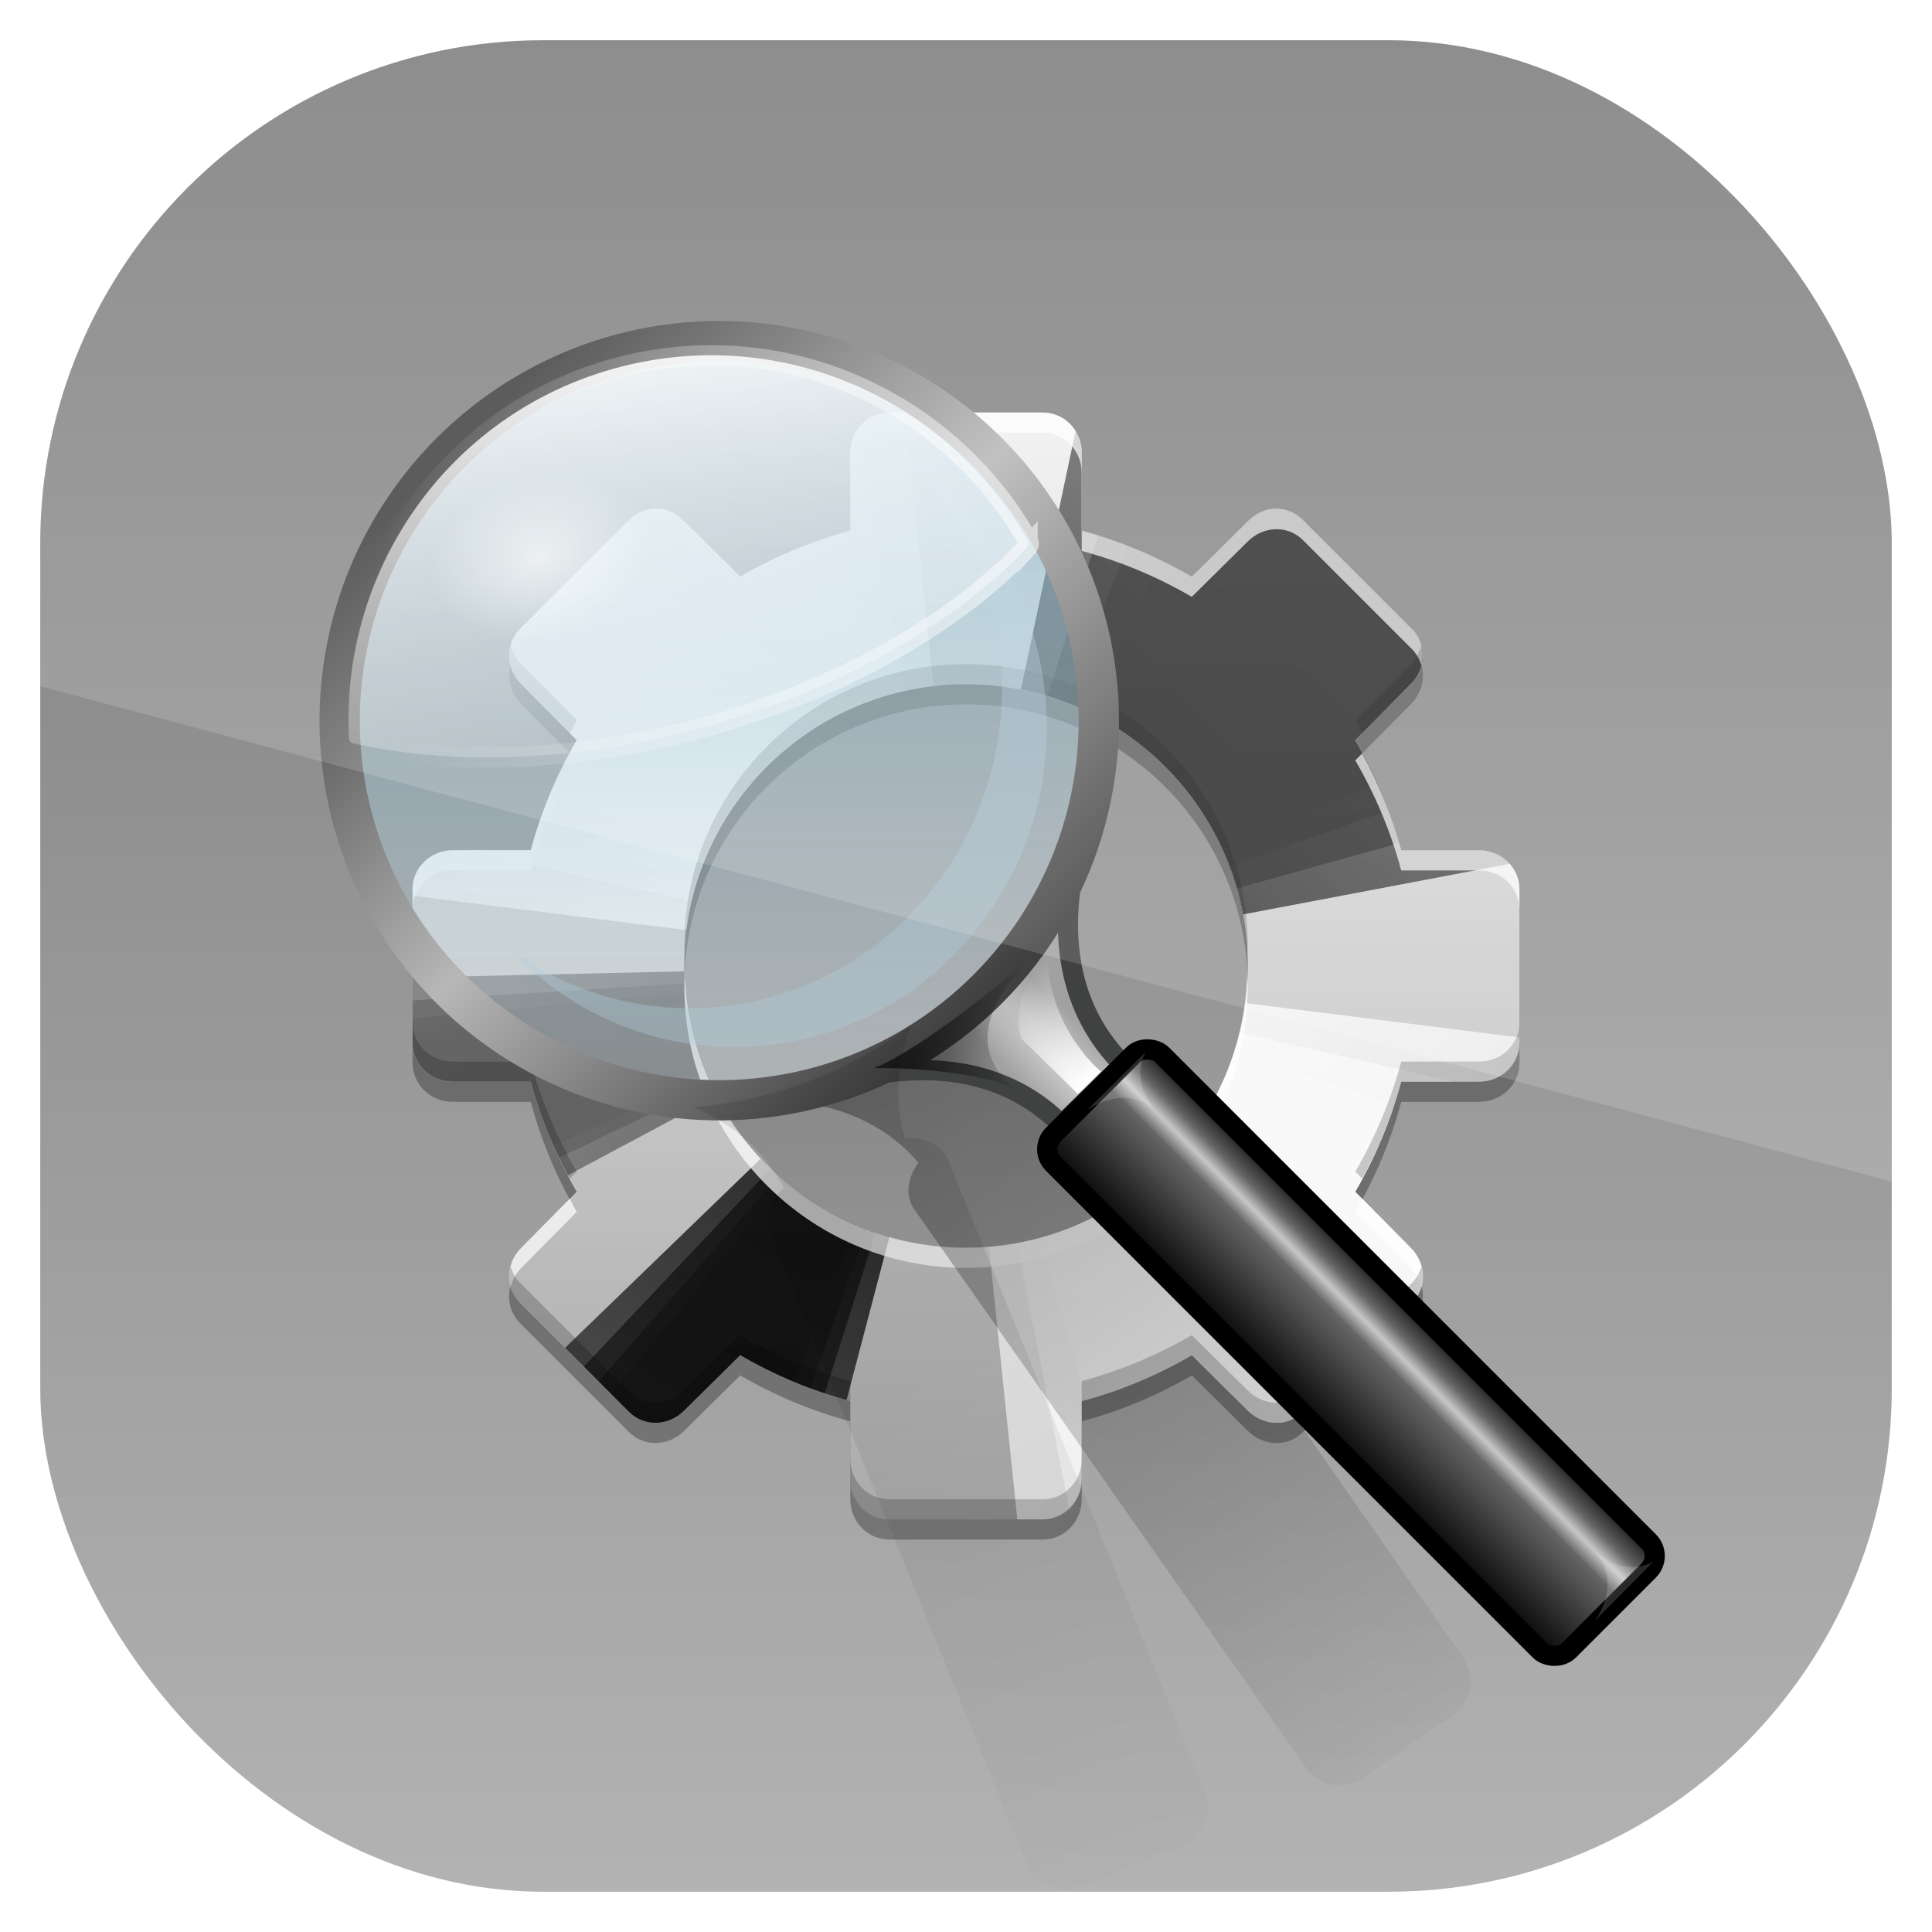 <svg height="96" width="96" xmlns="http://www.w3.org/2000/svg" xmlns:xlink="http://www.w3.org/1999/xlink" xmlns:sodipodi="http://sodipodi.sourceforge.net/DTD/sodipodi-0.dtd" xmlns:inkscape="http://www.inkscape.org/namespaces/inkscape">
 <defs>
  <linearGradient x2="0" y1="962.62" y2="1046.1" gradientUnits="userSpaceOnUse" id="linearGradient11642" gradientTransform="matrix(1.15 0 0 1.15 -7.2 -150.65)">
   <stop stop-color="#787878"/>
   <stop stop-color="#b4b4b4" offset="1"/>
  </linearGradient>
  <linearGradient x2="0" y1="1" y2="45.02" gradientUnits="userSpaceOnUse" id="linearGradient3141" gradientTransform="matrix(1.279 0 0 1.279 17.302 18.582)">
   <stop stop-color="#f0f0f0"/>
   <stop stop-color="#aaa" offset="1"/>
  </linearGradient>
  <clipPath id="clipPath4403">
   <path d="m30.916 135.97c-0.937 0.541-1.228 1.748-0.678 2.701l1.938 3.356c-1.418 1.414-2.622 3.012-3.595 4.71l-3.784-0.991c-0.532-0.142-1.038-0.118-1.476 0.131-0.438 0.248-0.797 0.668-0.937 1.19l-1.979 7.385c-0.28 1.045 0.366 2.065 1.429 2.35l3.772 1.034c-0.006 1.957 0.238 3.943 0.759 5.877l-3.356 1.938c-0.953 0.55-1.304 1.741-0.763 2.678l3.812 6.603c0.541 0.937 1.748 1.228 2.701 0.678l3.356-1.938c1.414 1.418 3.012 2.622 4.71 3.595l-0.991 3.784c-0.285 1.063 0.275 2.133 1.321 2.413l7.385 1.979c1.045 0.28 2.065-0.366 2.35-1.429l1.034-3.772c1.957 0.006 3.943-0.238 5.877-0.759l1.938 3.356c0.55 0.953 1.741 1.304 2.678 0.763l6.603-3.812c0.937-0.541 1.228-1.748 0.678-2.701l-1.938-3.356c1.418-1.414 2.622-3.012 3.595-4.71l3.784 0.991c1.063 0.285 2.133-0.275 2.413-1.321l1.979-7.385c0.28-1.045-0.366-2.065-1.429-2.35l-3.772-1.034c0.006-1.957-0.238-3.943-0.759-5.877l3.356-1.938c0.953-0.55 1.304-1.741 0.763-2.678l-3.812-6.603c-0.541-0.937-1.748-1.228-2.701-0.678l-3.356 1.938c-1.414-1.418-3.012-2.622-4.71-3.595l0.991-3.784c0.285-1.063-0.275-2.133-1.321-2.413l-7.385-1.979c-1.045-0.28-2.065 0.366-2.35 1.429l-1.034 3.772c-1.957-0.006-3.943 0.238-5.877 0.759l-1.938-3.356c-0.55-0.953-1.741-1.304-2.678-0.763l-6.603 3.812zm10.052 9.785c6.696-3.866 15.258-1.572 19.124 5.124 3.866 6.696 1.572 15.258-5.124 19.124s-15.258 1.572-19.124-5.124-1.572-15.258 5.124-19.124z"/>
  </clipPath>
  <linearGradient x1="48.23" x2="126.14" xlink:href="#linearGradient4071-3" y1="48.05" y2="66.23" gradientUnits="userSpaceOnUse" id="linearGradient4213"/>
  <linearGradient id="linearGradient4071-3">
   <stop/>
   <stop stop-opacity="0" offset="1"/>
  </linearGradient>
  <linearGradient x1="48.05" x2="126.67" xlink:href="#linearGradient4071-3" y1="48.03" y2="62.839" gradientUnits="userSpaceOnUse" id="linearGradient4215"/>
  <linearGradient x1="47.997" x2="127.05" xlink:href="#linearGradient4071-3" y1="48.03" y2="60.29" gradientUnits="userSpaceOnUse" id="linearGradient4217"/>
  <linearGradient x1="47.998" x2="127.42" xlink:href="#linearGradient4071-3" y1="48.03" y2="57.665" gradientUnits="userSpaceOnUse" id="linearGradient4219"/>
  <linearGradient x1="48.23" x2="126.14" xlink:href="#linearGradient4115-2" y1="48.05" y2="66.23" gradientUnits="userSpaceOnUse" id="linearGradient4221"/>
  <linearGradient id="linearGradient4115-2">
   <stop stop-color="#fff"/>
   <stop stop-color="#fff" stop-opacity="0" offset="1"/>
  </linearGradient>
  <linearGradient x1="48.05" x2="126.67" xlink:href="#linearGradient4115-2" y1="48.03" y2="62.839" gradientUnits="userSpaceOnUse" id="linearGradient4223"/>
  <linearGradient x1="47.997" x2="127.05" xlink:href="#linearGradient4115-2" y1="48.03" y2="60.29" gradientUnits="userSpaceOnUse" id="linearGradient4225"/>
  <linearGradient x1="47.998" x2="127.42" xlink:href="#linearGradient4115-2" y1="48.03" y2="57.665" gradientUnits="userSpaceOnUse" id="linearGradient4227"/>
  <linearGradient x1="22.22" x2="83.45" xlink:href="#linearGradient4071-3" y1="14.908" y2="78.17" gradientUnits="userSpaceOnUse" id="linearGradient4207" gradientTransform="matrix(0.984 0.175 -0.175 0.984 3.993 -1.212)"/>
  <radialGradient cy="95.87" r="20.688" gradientUnits="userSpaceOnUse" id="radialGradient3217-7" cx="63.938" gradientTransform="matrix(0.143 -0.143 0.837 0.837 38.23 -15.648)">
   <stop stop-color="#d0d0d0"/>
   <stop stop-color="#a1a1a1" offset="1"/>
  </radialGradient>
  <linearGradient x2="0" y1="2.603" y2="75.04" gradientUnits="userSpaceOnUse" id="linearGradient3219-7">
   <stop stop-color="#5496b4" stop-opacity="0.618"/>
   <stop stop-color="#dfecf2" stop-opacity="0.305" offset="1"/>
  </linearGradient>
  <linearGradient x1="12.75" x2="63.25" y1="11.75" y2="64" gradientUnits="userSpaceOnUse" id="linearGradient3221-1">
   <stop stop-color="#404040"/>
   <stop stop-color="#b7b7b7" offset="0.5"/>
   <stop stop-color="#404040" offset="1"/>
  </linearGradient>
  <filter color-interpolation-filters="sRGB" id="filter3274-9">
   <feGaussianBlur stdDeviation="1.986"/>
  </filter>
  <linearGradient x1="31.623" x2="24.881" xlink:href="#linearGradient4115-2" y1="-4.453" y2="48.32" gradientUnits="userSpaceOnUse" id="linearGradient3223-9" gradientTransform="matrix(0.993 0 0 0.993 0.512 0.51)"/>
  <linearGradient x1="124.34" x2="10.01" xlink:href="#linearGradient4115-2" y1="42.894" y2="21.1" gradientUnits="userSpaceOnUse" id="linearGradient3225-7"/>
  <radialGradient cy="22.818" r="7.357" xlink:href="#linearGradient4115-2" gradientUnits="userSpaceOnUse" id="radialGradient3227-7" cx="31.357" gradientTransform="matrix(1 0 0 0.721 0 6.37)"/>
  <linearGradient x1="53.797" x2="61.49" xlink:href="#linearGradient4071-3" y1="73.69" y2="81.82" gradientUnits="userSpaceOnUse" id="linearGradient3229-1" gradientTransform="matrix(0.688 -0.687 0.688 0.687 23.861 39.569)"/>
  <linearGradient x1="72" x2="55.941" gradientUnits="userSpaceOnUse" id="linearGradient3231-7" gradientTransform="matrix(0.972 0 0 0.972 -11.11 44.853)">
   <stop/>
   <stop stop-color="#646464" offset="0.2"/>
   <stop stop-color="#c8c8c8" offset="0.3"/>
   <stop stop-color="#646464" offset="0.4"/>
   <stop offset="1"/>
  </linearGradient>
  <linearGradient x2="0" xlink:href="#linearGradient4115-2" y1="87.41" y2="75.82" gradientUnits="userSpaceOnUse" id="linearGradient3233-6" gradientTransform="matrix(0.688 -0.687 0.688 0.687 23.861 39.569)"/>
  <filter x="-0.094" y="-0.167" height="1.333" color-interpolation-filters="sRGB" id="filter3439-3" width="1.188">
   <feGaussianBlur stdDeviation="0.319"/>
  </filter>
  <linearGradient x1="22.22" x2="83.45" xlink:href="#linearGradient4071-3" y1="14.908" y2="78.17" gradientUnits="userSpaceOnUse" id="linearGradient4132-4" gradientTransform="matrix(0.921 0.39 -0.39 0.921 11.483 -7.752)"/>
  <clipPath clipPathUnits="userSpaceOnUse" id="clipPath3009">
   <path d="m-2 956.36h-96v33.562l96 25.687v-59.25z"/>
  </clipPath>
  <path d="m62.358 89.065 8.176 0.044s-2.903 0.516-3.403 4.552c-0.354-4.066-4.773-4.596-4.773-4.596z" fill="#fff" fill-rule="evenodd" filter="url(#filter3439-3)" id="SVGCleanerId_0" opacity="0.4"/>
  <path d="m108.9 48a60.896 60.896 0 0 1 -6.546 27.467l-54.35-27.467z" color="#000000" id="SVGCleanerId_1"/>
  <path d="m108.9 48a60.896 60.896 0 0 1 -4.457 22.869l-56.44-22.869z" color="#000000" id="SVGCleanerId_2"/>
  <path d="m108.9 48a60.896 60.896 0 0 1 -3.13 19.272l-57.77-19.272z" color="#000000" id="SVGCleanerId_3"/>
  <path d="m108.9 48a60.896 60.896 0 0 1 -2.075 15.761l-58.82-15.761z" color="#000000" id="SVGCleanerId_4"/>
 </defs>
 <g transform="matrix(1 0 0 1 0 -956.36)">
  <rect x="2" rx="25" y="958.36" fill="url(#linearGradient11642)" height="92" width="92"/>
  <g transform="matrix(1 0 0 1 0 956.36)">
   <path d="m44.188 21.5c-1.082 0-1.938 0.899-1.938 2v3.875c-1.935 0.516-3.777 1.297-5.469 2.281l-2.781-2.75c-0.389-0.389-0.84-0.621-1.344-0.625-0.504-0.004-1.024 0.18-1.406 0.562l-5.406 5.406c-0.765 0.765-0.716 1.972 0.062 2.75l2.75 2.781c-0.984 1.692-1.765 3.534-2.281 5.469h-3.875c-1.101 0-2 0.855-2 1.938v7.625c0 1.082 0.899 1.938 2 1.938h3.875c0.516 1.935 1.297 3.777 2.281 5.469l-2.75 2.781c-0.778 0.778-0.828 1.985-0.062 2.75l5.406 5.406c0.765 0.765 1.972 0.716 2.75-0.062l2.781-2.75c1.692 0.984 3.534 1.766 5.469 2.281v3.875c0 1.101 0.855 2 1.938 2h7.625c1.082 0 1.938-0.899 1.938-2v-3.875c1.935-0.516 3.777-1.297 5.469-2.281l2.781 2.75c0.778 0.778 1.985 0.828 2.75 0.062l5.406-5.406c0.765-0.765 0.716-1.972-0.062-2.75l-2.75-2.781c0.984-1.692 1.765-3.534 2.281-5.469h3.875c1.101 0 2-0.855 2-1.938v-7.625c0-1.082-0.899-1.938-2-1.938h-3.875c-0.516-1.935-1.297-3.777-2.281-5.469l2.75-2.781c0.778-0.778 0.828-1.985 0.062-2.75l-5.406-5.406c-0.765-0.766-1.972-0.716-2.75 0.062l-2.781 2.75c-1.692-0.984-3.534-1.765-5.469-2.281v-3.875c0-1.101-0.855-2-1.938-2h-7.625zm3.812 13.5c7.732 0 14 6.268 14 14s-6.268 14-14 14-14-6.268-14-14 6.268-14 14-14z" display="block" opacity="0.3"/>
   <path d="m44.188 20.5c-1.082 0-1.938 0.899-1.938 2v3.875c-1.935 0.516-3.777 1.297-5.469 2.281l-2.781-2.75c-0.389-0.389-0.84-0.621-1.344-0.625-0.504-0.004-1.024 0.18-1.406 0.562l-5.406 5.406c-0.765 0.765-0.716 1.972 0.062 2.75l2.75 2.781c-0.984 1.692-1.765 3.534-2.281 5.469h-3.875c-1.101 0-2 0.855-2 1.938v7.625c0 1.082 0.899 1.938 2 1.938h3.875c0.516 1.935 1.297 3.777 2.281 5.469l-2.75 2.781c-0.778 0.778-0.828 1.985-0.062 2.75l5.406 5.406c0.765 0.765 1.972 0.716 2.75-0.062l2.781-2.75c1.692 0.984 3.534 1.766 5.469 2.281v3.875c0 1.101 0.855 2 1.938 2h7.625c1.082 0 1.938-0.899 1.938-2v-3.875c1.935-0.516 3.777-1.297 5.469-2.281l2.781 2.75c0.778 0.778 1.985 0.828 2.75 0.062l5.406-5.406c0.765-0.765 0.716-1.972-0.062-2.75l-2.75-2.781c0.984-1.692 1.765-3.534 2.281-5.469h3.875c1.101 0 2-0.855 2-1.938v-7.625c0-1.082-0.899-1.938-2-1.938h-3.875c-0.516-1.935-1.297-3.777-2.281-5.469l2.75-2.781c0.778-0.778 0.828-1.985 0.062-2.75l-5.406-5.406c-0.765-0.766-1.972-0.716-2.75 0.062l-2.781 2.75c-1.692-0.984-3.534-1.765-5.469-2.281v-3.875c0-1.101-0.855-2-1.938-2h-7.625zm3.812 13.5c7.732 0 14 6.268 14 14s-6.268 14-14 14-14-6.268-14-14 6.268-14 14-14z" display="block" fill="url(#linearGradient3141)"/>
   <g clip-path="url(#clipPath4403)" transform="matrix(0.866 0.5 -0.5 0.866 85.4 -112.71)">
    <g opacity="0.9" transform="matrix(0.141 0.993 -1.165 0.12 96.94 104.81)">
     <use xlink:href="#SVGCleanerId_1" fill="url(#linearGradient4213)" opacity="0.05" transform="matrix(0.994 -0.108 0.108 0.994 -5.158 5.492)"/>
     <use xlink:href="#SVGCleanerId_2" fill="url(#linearGradient4215)" opacity="0.07" transform="matrix(0.998 -0.065 0.065 0.998 -3.094 3.242)"/>
     <use xlink:href="#SVGCleanerId_3" fill="url(#linearGradient4217)" opacity="0.1" transform="matrix(0.999 -0.033 0.033 0.999 -1.563 1.616)"/>
     <use xlink:href="#SVGCleanerId_4" fill="url(#linearGradient4219)" opacity="0.05"/>
    </g>
    <g fill="#fff" opacity="0.9" transform="matrix(1.063 -0.131 -0.74 3.228 32.525 9.332)">
     <use xlink:href="#SVGCleanerId_1" fill="url(#linearGradient4221)" opacity="0.2" transform="matrix(0.994 -0.108 0.108 0.994 -5.158 5.492)"/>
     <use xlink:href="#SVGCleanerId_2" fill="url(#linearGradient4223)" opacity="0.4" transform="matrix(0.998 -0.065 0.065 0.998 -3.094 3.242)"/>
     <use xlink:href="#SVGCleanerId_3" fill="url(#linearGradient4225)" opacity="0.6" transform="matrix(0.999 -0.033 0.033 0.999 -1.563 1.616)"/>
     <use xlink:href="#SVGCleanerId_4" fill="url(#linearGradient4227)" opacity="0.8"/>
    </g>
    <g opacity="0.5" transform="matrix(-0.617 0.787 -0.787 -0.617 115 150.01)">
     <use xlink:href="#SVGCleanerId_1" fill="url(#linearGradient4213)" opacity="0.05" transform="matrix(0.994 -0.108 0.108 0.994 -5.158 5.492)"/>
     <use xlink:href="#SVGCleanerId_2" fill="url(#linearGradient4215)" opacity="0.07" transform="matrix(0.998 -0.065 0.065 0.998 -3.094 3.242)"/>
     <use xlink:href="#SVGCleanerId_3" fill="url(#linearGradient4217)" opacity="0.1" transform="matrix(0.999 -0.033 0.033 0.999 -1.563 1.616)"/>
     <use xlink:href="#SVGCleanerId_4" fill="url(#linearGradient4219)" opacity="0.1"/>
    </g>
    <g opacity="0.8" transform="matrix(-0.068 -1.046 2.711 0.602 -79.09 179.08)">
     <use xlink:href="#SVGCleanerId_1" fill="url(#linearGradient4213)" opacity="0.05" transform="matrix(0.994 -0.108 0.108 0.994 -5.158 5.492)"/>
     <use xlink:href="#SVGCleanerId_2" fill="url(#linearGradient4215)" opacity="0.07" transform="matrix(0.998 -0.065 0.065 0.998 -3.094 3.242)"/>
     <use xlink:href="#SVGCleanerId_3" fill="url(#linearGradient4217)" opacity="0.1" transform="matrix(0.999 -0.033 0.033 0.999 -1.563 1.616)"/>
     <use xlink:href="#SVGCleanerId_4" fill="url(#linearGradient4219)" opacity="0.1"/>
    </g>
    <g fill="#fff" opacity="0.9" transform="matrix(-1.063 0.131 0.74 -3.228 62.997 306.67)">
     <use xlink:href="#SVGCleanerId_1" fill="url(#linearGradient4221)" opacity="0.2" transform="matrix(0.994 -0.108 0.108 0.994 -5.158 5.492)"/>
     <use xlink:href="#SVGCleanerId_2" fill="url(#linearGradient4223)" opacity="0.4" transform="matrix(0.998 -0.065 0.065 0.998 -3.094 3.242)"/>
     <use xlink:href="#SVGCleanerId_3" fill="url(#linearGradient4225)" opacity="0.6" transform="matrix(0.999 -0.033 0.033 0.999 -1.563 1.616)"/>
     <use xlink:href="#SVGCleanerId_4" fill="url(#linearGradient4227)" opacity="0.8"/>
    </g>
   </g>
   <path d="m44.188 20.5c-1.082 0-1.938 0.899-1.938 2v1c0-1.101 0.855-2 1.938-2h7.625c1.082 0 1.938 0.899 1.938 2v-1c0-1.101-0.855-2-1.938-2h-7.625zm-11.531 4.781c-0.504-0.004-1.024 0.18-1.406 0.562l-5.407 5.406c-0.496 0.496-0.635 1.182-0.469 1.812 0.084-0.292 0.235-0.579 0.469-0.812l5.406-5.406c0.383-0.383 0.903-0.567 1.406-0.562 0.504 0.004 0.955 0.236 1.344 0.625l2.781 2.75c1.692-0.984 3.534-1.765 5.469-2.281v-1c-1.935 0.516-3.777 1.297-5.469 2.281l-2.781-2.75c-0.389-0.389-0.84-0.621-1.344-0.625zm30.719 0c-0.495 0.014-0.986 0.236-1.375 0.625l-2.781 2.75c-1.693-0.984-3.535-1.765-5.47-2.281v1c1.935 0.516 3.777 1.297 5.469 2.281l2.781-2.75c0.778-0.778 1.985-0.828 2.75-0.062l5.406 5.406c0.234 0.234 0.385 0.521 0.469 0.812 0.166-0.63 0.028-1.316-0.469-1.812l-5.406-5.406c-0.383-0.383-0.88-0.576-1.375-0.562zm-35.064 12.157c-0.813 1.509-1.488 3.124-1.938 4.812h-3.875c-1.101 0-2 0.855-2 1.938v1c0-1.082 0.899-1.938 2-1.938h3.875c0.516-1.935 1.297-3.777 2.281-5.469l-0.343-0.343zm39.375 0-0.344 0.344c0.984 1.692 1.766 3.534 2.281 5.469h3.875c1.101 0 2 0.855 2 1.938v-1c0-1.082-0.899-1.938-2-1.938h-3.875c-0.449-1.689-1.124-3.304-1.936-4.812zm-33.656 11.062c-0.006 0.167-0.031 0.332-0.031 0.5 0 7.732 6.268 14 14 14s14-6.268 14-14c0-0.168-0.025-0.333-0.031-0.5-0.265 7.499-6.405 13.5-13.969 13.5s-13.704-6.001-13.969-13.5zm-5.719 11.062-2.406 2.438c-0.54 0.54-0.722 1.275-0.531 1.938 0.09-0.342 0.258-0.665 0.531-0.938l2.75-2.781c-0.125-0.216-0.225-0.436-0.344-0.657zm39.375 0c-0.119 0.22-0.218 0.441-0.344 0.656l2.751 2.782c0.273 0.273 0.441 0.596 0.531 0.938 0.191-0.663 0.009-1.398-0.531-1.938l-2.406-2.438z" display="block" fill="#fff" opacity="0.7"/>
   <path d="m25.375 32.062c-0.191 0.663-0.009 1.398 0.531 1.938l2.406 2.438c0.119-0.22 0.218-0.441 0.344-0.656l-2.75-2.782c-0.273-0.273-0.441-0.596-0.531-0.938zm45.25 0c-0.09 0.342-0.258 0.665-0.531 0.938l-2.75 2.781c0.125 0.215 0.225 0.436 0.344 0.656l2.406-2.437c0.54-0.54 0.722-1.275 0.531-1.938zm-22.625 0.938c-7.732 0-14 6.268-14 14 0 0.168 0.025 0.333 0.031 0.5 0.265-7.499 6.405-13.5 13.969-13.5s13.704 6.001 13.969 13.5c0.006-0.167 0.031-0.332 0.031-0.5 0-7.732-6.268-14-14-14zm-27.5 17.812v1c0 1.082 0.899 1.938 2 1.938h3.875c0.45 1.689 1.125 3.304 1.938 4.812l0.344-0.344c-0.984-1.691-1.765-3.533-2.281-5.468h-3.875c-1.101 0-2-0.855-2-1.938zm55 0c0 1.082-0.899 1.938-2 1.938h-3.875c-0.516 1.935-1.297 3.777-2.281 5.469l0.344 0.344c0.813-1.509 1.488-3.124 1.938-4.812h3.875c1.101 0 2-0.855 2-1.938v-1zm-50.125 12.125c-0.166 0.63-0.028 1.316 0.469 1.812l5.406 5.406c0.765 0.765 1.972 0.716 2.75-0.062l2.781-2.75c1.692 0.984 3.534 1.766 5.469 2.281v-1c-1.935-0.516-3.777-1.297-5.469-2.281l-2.781 2.75c-0.778 0.778-1.985 0.828-2.75 0.062l-5.406-5.406c-0.234-0.234-0.385-0.521-0.469-0.812zm45.25 0c-0.084 0.292-0.235 0.579-0.469 0.812l-5.406 5.406c-0.765 0.766-1.972 0.716-2.75-0.062l-2.781-2.75c-1.692 0.984-3.534 1.765-5.469 2.281v1c1.935-0.516 3.777-1.297 5.469-2.281l2.781 2.75c0.778 0.778 1.985 0.828 2.75 0.062l5.406-5.406c0.496-0.496 0.635-1.182 0.469-1.812zm-28.375 9.563v1c0 1.101 0.855 2 1.938 2h7.625c1.082 0 1.938-0.899 1.938-2v-1c0 1.101-0.855 2-1.938 2h-7.625c-1.082 0-1.938-0.899-1.938-2z" display="block" opacity="0.2"/>
   <path d="m50.012 48.471c-2.648 3.098-6.017 5.239-9.632 6.392 1.828 0.341 3.768 1.157 5.262 2.92-0.526 0.677-0.713 1.592-0.2 2.324l19.454 27.742c0.629 0.897 1.913 1.116 2.814 0.491l4.522-3.137c0.901-0.626 1.12-1.917 0.491-2.814l-19.41-27.747c-0.531-0.757-1.521-0.903-2.358-0.596-1.062-1.893-1.19-3.838-0.943-5.575z" fill="url(#linearGradient4207)" opacity="0.6"/>
   <g transform="matrix(0.525 0 0 0.525 -13.243 24.786)">
    <path d="m101.04 56.585s14.868-7.132 24.665 2.664l5.844-5.672c-9.897-9.896-2.751-24.75-2.751-24.75-2.175 6.421-2.969 10.531-10.055 17.617-7.129 7.129-17.704 10.14-17.704 10.14z" stroke-width="1.906" fill="url(#radialGradient3217-7)" fill-rule="evenodd" stroke="#404141"/>
    <path d="m74.25 37.75a36.25 36.25 0 1 1 -72.5 0 36.25 36.25 0 1 1 72.5 0z" stroke-width="3.846" fill="url(#linearGradient3219-7)" stroke="url(#linearGradient3221-1)" transform="matrix(0.991 0 0 0.991 55.641 -16.41)"/>
    <path d="m56.375 13.757c5.137 5.454 8.312 12.862 8.312 21.031-0 16.735-13.28 30.344-29.625 30.344-6.318 0-12.159-2.044-16.969-5.5 5.381 5.665 12.897 9.188 21.219 9.188 16.345 0 29.625-13.577 29.625-30.312 0-10.231-4.974-19.259-12.562-24.75z" fill="#b0cedd" filter="url(#filter3274-9)" opacity="0.6" transform="matrix(0.998 0 0 0.998 55.5 -16.793)"/>
    <path d="m38.25 3.469c-16.615 0-30.388 11.786-33.688 27.406a0.445 0.445 0 0 0 0.219 0.5c8.191 4.35 19.485 7.156 32.094 7.156 13.928 0 26.283-3.443 34.562-8.594a0.445 0.445 0 0 0 0.188 -0.5c-3.818-14.9-17.268-25.968-33.374-25.968z" stroke-width="1.91" fill="url(#linearGradient3223-9)" stroke="url(#linearGradient3225-7)" transform="matrix(0.964 -0.258 0.258 0.964 45.896 -5.888)"/>
    <path d="m38.714 22.818a7.357 5.303 0 1 1 -14.714 0 7.357 5.303 0 1 1 14.714 0z" fill="url(#radialGradient3227-7)" opacity="0.6" transform="matrix(1.384 -0.371 0.371 1.384 24.428 -14.422)"/>
    <path d="m122.72 43.55c-9.335 9.462 0.486 13.368 0.486 13.368-4.254-3.281-15.314-3.038-15.314-3.038s3.646-0.972 14.828-10.33z" fill="url(#linearGradient3229-1)" fill-rule="evenodd" opacity="0.6"/>
    <rect x="43.826" stroke-width="1.906" rx="1.945" y="130.9" fill="url(#linearGradient3231-7)" stroke="#000" height="69.03" width="14.584" transform="matrix(0.707 -0.707 0.707 0.707 0 0)"/>
    <path d="m127.25 56.327-5.381-5.259s-1.4-3.833 2.459-7.631c0.351 6.974 5.092 10.763 5.092 10.763l-2.17 2.127z" fill="url(#linearGradient3233-6)" fill-rule="evenodd"/>
    <use xlink:href="#SVGCleanerId_0" transform="matrix(0.688 -0.687 0.688 0.687 23.861 39.569)"/>
    <use xlink:href="#SVGCleanerId_0" transform="matrix(0.688 -0.687 -0.688 -0.687 194.53 210.23)"/>
   </g>
   <path d="m45.288 50.929c-3.271 2.431-7.032 3.768-10.813 4.087 1.706 0.74 3.416 1.966 4.48 4.018-0.664 0.543-1.049 1.393-0.712 2.221l12.79 31.376c0.413 1.015 1.617 1.514 2.634 1.105l5.107-2.052c1.018-0.409 1.518-1.619 1.105-2.634l-12.747-31.37c-0.349-0.857-1.282-1.219-2.166-1.106-0.614-2.082-0.305-4.007 0.321-5.645z" fill="url(#linearGradient4132-4)" opacity="0.2"/>
  </g>
  <rect x="-96" rx="25" y="958.36" clip-path="url(#clipPath3009)" fill="#fff" height="92" opacity="0.15" width="92" transform="matrix(1 0 0 1 98 0)"/>
 </g>
</svg>
